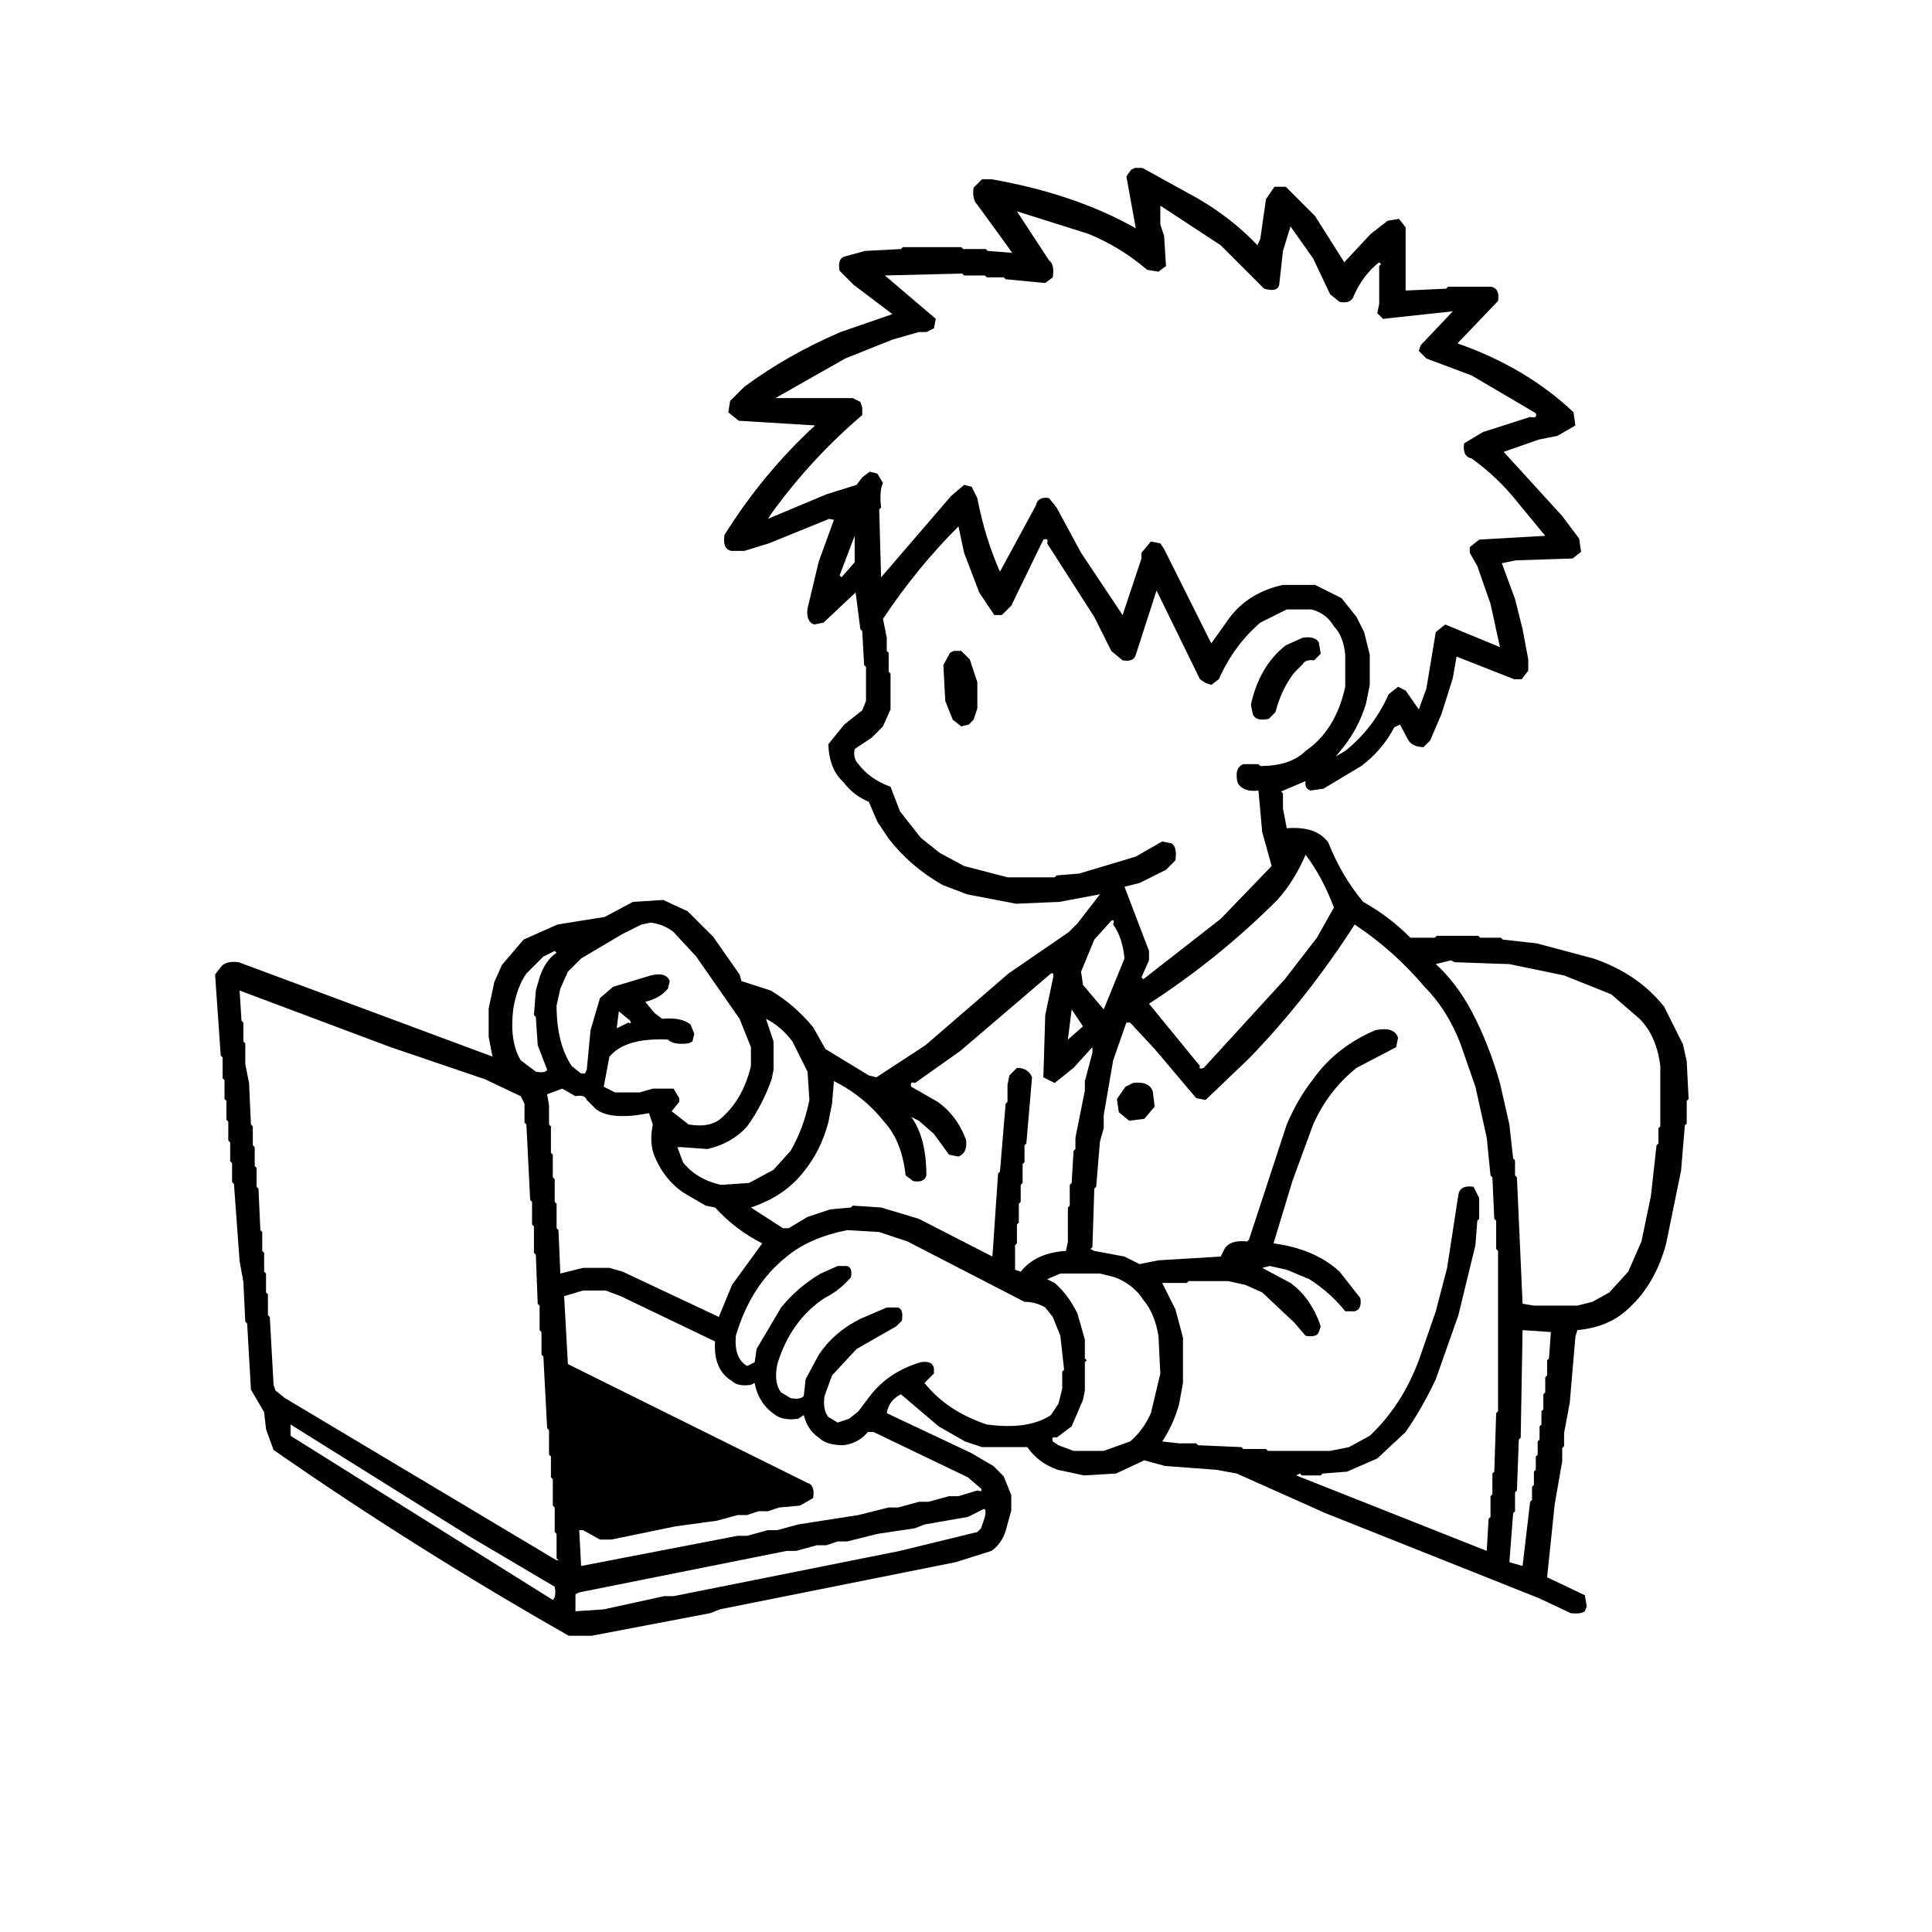 <svg viewBox="0 0 1024 1024" version="1.1" xmlns="http://www.w3.org/2000/svg"><path fill="#000000"  stroke="none" opacity="1" d="M 601.5 89 L 605.5 89 L 634.5 105 Q 652.6 115.4 666.5 130 L 668 126.5 L 671 105.5 L 675.5 99 L 681.5 99 L 697 114.5 L 712.5 139 L 726.5 124 L 735.5 117 L 741.5 116 L 745 120.5 L 745 154 L 766.5 153 L 767.5 152 L 790.5 152 Q 795 153 794 159.5 L 772.5 182 Q 808.8 194.7 834 218.5 L 835 225.5 L 825.5 231 L 815.5 233 L 797 239.5 L 828 273.5 L 837 285.5 L 838 292.5 L 833.5 296 L 803.5 297 L 796 298.5 L 803 317.5 L 807 333.5 L 810 349.5 L 810 355.5 L 806.5 360 L 802.5 360 L 772 348 L 770 359.5 L 764 378.5 L 758 392.5 L 754.5 396 Q 748.1 395.9 746 391.5 L 742 384 L 739 385.5 Q 732.4 397.9 721.5 406 L 701.5 418 L 694.5 419 Q 691.3 417.8 692 414 L 679 419.5 L 680 420.5 L 680 428.5 L 682 439 Q 697.5 437.7 704 446.5 Q 711.1 464.4 722.5 478 Q 736.6 485.9 747.5 497 L 760.5 497 L 761.5 496 L 783.5 496 L 784.5 497 L 795.5 497 L 796.5 498 L 814.5 500 L 844.5 508 Q 868 516 882 533.5 L 892 553.5 L 894 562.5 L 895 582.5 L 894 583.5 L 894 595.5 L 893 596.5 L 891 620.5 L 883 659.5 Q 876.9 681.9 861.5 695 Q 851.7 703.5 836 705 L 835 708.5 L 832 743.5 L 829 759.5 L 829 766.5 L 828 767.5 L 828 774.5 L 824 797.5 L 820 836 L 840 845.5 L 841 851.5 L 840 854 Q 837.9 855.6 832.5 855 L 815.5 847 L 702.5 802 L 655.5 781 L 644.5 779 L 617.5 777 L 606.5 774 L 591.5 781 L 574.5 782 L 560.5 779 Q 550.2 775.3 544.5 767 L 520.5 767 L 511.5 764 L 497.5 756 L 477.5 739 Q 471.1 742.2 470 749 L 514.5 770 L 526.5 777 L 532 782.5 L 536 792.5 L 536 800.5 L 533 811.5 Q 530.8 818.3 525.5 822 L 506.5 828 L 381.5 853 L 376.5 855 L 313.5 867 L 301.5 867 Q 220.2 820.8 145 768.5 L 141 757.5 L 140 748.5 L 133 736.5 L 131 701.5 L 130 700.5 L 129 679.5 L 127 668.5 L 124 627.5 L 123 626.5 L 123 616.5 L 122 615.5 L 122 605.5 L 121 604.5 L 121 594.5 L 120 593.5 L 120 583.5 L 119 582.5 L 119 572.5 L 118 571.5 L 118 560.5 L 117 559.5 L 114 516.5 L 117.5 512 Q 120.2 509.2 126.5 510 L 261 560 L 259 549.5 L 259 534.5 L 262 520.5 L 266 511.5 L 277.5 498 L 295.5 490 L 320.5 486 L 335.5 478 L 351.5 477 L 364.5 483 L 378 496.5 L 392 516.5 L 393 520 L 408.5 525 Q 421.6 532.9 431 544.5 L 437.5 556 L 460.5 570 L 464.5 571 L 490.5 554 L 534.5 516 L 566.5 494 L 571 489.5 L 583 474 L 561.5 478 L 538.5 479 L 512.5 474 L 499.5 469 Q 482.6 459.4 471 444.5 L 465 435.5 L 460.5 425 Q 452.1 421.4 447 414.5 Q 439.6 407.9 439 394.5 L 447.5 384 L 457 376.5 L 459 371.5 L 459 353.5 L 458 352.5 L 457 334.5 L 456 333.5 L 453.5 314 L 436.5 330 L 431.5 331 Q 427.1 329.4 428 322.5 L 434 297.5 L 442 275.5 L 439.5 275 L 407.5 288 L 394.5 292 L 387.5 292 Q 382.8 290.8 384 283.5 Q 404.4 250.9 432 225.5 L 391.5 223 L 386 218.5 L 387 212.5 L 394.5 205 Q 417.5 188 445.5 176 L 473 166.5 L 452.5 151 L 445 143.5 Q 443.8 137.3 447.5 136 L 458.5 133 L 477.5 132 L 478.5 131 L 509.5 131 L 510.5 132 L 522.5 132 L 523.5 133 L 536.5 134 L 534 130.5 L 518 108.5 Q 515.2 105.8 516 99.5 L 520.5 95 L 525.5 95 Q 569.6 102.7 602 121 L 597 93.5 L 599.5 90 L 601.5 89 Z M 615 109 L 615 119 L 617 125 L 618 141 L 614 144 L 608 143 Q 594 131 577 124 L 539 112 L 556 138 Q 559 140 558 147 L 554 150 L 533 148 L 532 147 L 523 147 L 522 146 L 511 146 L 510 145 L 469 146 L 496 169 L 495 174 L 491 176 L 487 176 L 473 180 L 448 190 L 411 211 L 452 211 L 456 213 L 457 216 L 457 220 Q 430 243 409 272 L 407 275 L 438 262 L 454 257 L 457 253 L 461 250 L 465 251 L 468 256 Q 466 260 467 269 L 466 270 L 467 306 L 504 263 L 511 257 L 515 258 L 518 264 Q 522 285 530 303 L 549 268 Q 550 263 556 264 L 560 269 L 573 293 L 595 326 L 605 296 L 605 293 L 610 287 L 615 288 L 617 291 L 642 341 L 652 327 Q 662 314 680 310 L 697 310 L 711 317 L 719 327 L 723 335 L 726 347 L 726 363 L 724 373 Q 720 386 712 396 L 708 401 L 713 398 Q 728 386 736 368 L 741 364 L 745 366 L 752 376 L 756 365 L 761 335 L 766 331 L 795 343 L 790 320 L 783 300 L 779 293 L 779 290 L 784 286 L 819 284 L 805 267 Q 794 253 780 243 Q 775 242 776 235 L 786 229 L 811 221 Q 815 222 814 219 L 780 199 L 756 190 L 752 186 L 753 183 L 770 165 L 733 169 L 730 166 L 731 161 L 731 141 L 732 140 L 731 139 Q 722 146 717 158 Q 715 161 710 160 L 705 156 L 696 137 L 684 120 L 680 133 L 678 151 Q 677 155 670 153 L 666 149 L 647 130 L 615 109 Z M 508 279 Q 486 301 468 328 L 470 338 L 470 345 L 471 346 L 471 356 L 472 357 L 472 376 L 468 385 L 462 391 L 453 397 Q 452 402 455 405 Q 461 413 472 417 L 477 430 L 488 444 L 498 452 L 511 459 L 534 465 L 559 465 L 560 464 L 572 463 L 602 454 L 616 446 L 621 447 Q 624 449 623 456 L 618 461 L 604 468 L 596 470 L 609 504 L 609 509 L 605 518 L 606 519 L 647 487 L 674 459 L 669 441 L 667 419 Q 659 420 656 415 Q 654 407 659 405 L 667 405 L 668 406 Q 684 406 692 398 Q 708 387 713 364 L 713 347 Q 712 337 707 332 Q 703 325 695 323 L 682 323 L 668 330 Q 654 342 646 360 L 642 363 L 639 362 L 636 360 L 613 313 L 602 347 Q 601 351 595 350 L 589 345 L 580 327 L 555 288 Q 556 285 553 286 L 536 321 L 531 326 L 527 326 L 519 314 L 511 293 L 508 279 Z M 453 284 L 445 305 L 446 306 L 453 298 L 453 284 Z M 707 401 L 707 402 L 707 401 Z M 706 402 L 706 403 L 706 402 Z M 692 453 Q 686 467 677 477 Q 646 508 609 532 L 636 565 Q 635 567 638 566 L 681 519 L 698 497 L 707 481 Q 701 465 692 453 Z M 589 488 L 580 498 L 573 515 L 574 522 L 585 535 L 596 508 Q 595 497 590 490 Q 591 487 589 488 Z M 345 489 L 340 490 L 330 495 L 308 508 L 301 515 L 297 524 L 295 533 Q 295 553 303 565 L 308 569 L 310 569 L 311 567 L 313 546 L 318 529 L 325 523 L 345 517 Q 353 515 355 520 L 354 524 Q 350 529 342 531 L 347 537 L 351 540 Q 361 539 366 543 L 368 548 L 367 552 L 365 553 Q 357 554 354 551 Q 334 550 325 558 L 323 560 L 320 576 L 326 579 L 339 579 L 346 577 L 357 577 L 360 582 L 360 584 L 356 589 L 365 596 Q 377 598 383 592 Q 394 582 398 565 L 398 555 L 392 540 L 369 507 L 357 494 Q 352 490 345 489 Z M 718 490 Q 693 529 662 561 L 639 583 L 634 582 L 612 556 L 599 542 L 597 542 L 590 562 L 585 591 L 585 598 L 583 605 L 581 629 L 580 630 L 579 661 L 578 662 L 580 663 L 596 666 L 604 670 L 614 668 L 647 666 L 649 662 Q 652 657 661 658 L 662 657 L 682 596 Q 688 582 696 572 Q 708 555 729 546 Q 739 544 741 550 L 740 555 L 719 566 Q 704 578 696 596 L 685 626 L 675 659 Q 697 662 710 674 L 721 688 Q 722 694 718 695 L 713 695 Q 705 685 694 678 L 682 673 L 673 671 L 669 672 L 684 680 Q 695 688 700 703 L 699 706 Q 698 709 692 708 L 686 701 L 669 685 L 660 681 L 651 679 L 630 679 L 629 680 L 616 680 L 623 694 L 627 709 L 627 733 L 625 744 Q 622 755 616 764 L 625 765 L 634 765 L 635 766 L 658 767 L 659 768 L 671 768 L 672 769 L 705 769 L 715 767 L 726 761 Q 743 745 752 721 L 761 695 L 767 672 L 773 633 Q 774 628 781 629 L 784 635 L 784 646 L 783 647 L 782 660 L 773 697 L 761 731 Q 754 746 745 759 L 730 773 L 714 780 L 701 781 L 700 782 L 690 782 L 689 781 L 687 782 L 788 822 L 789 805 L 790 804 L 790 793 L 791 792 L 791 781 L 792 780 L 793 749 L 794 748 L 794 663 L 793 662 L 793 647 L 792 646 L 791 624 L 790 623 L 788 603 L 782 576 L 774 553 Q 767 535 755 523 Q 739 504 718 490 Z M 294 504 L 288 507 L 279 516 Q 274 523 272 535 Q 270 552 276 562 L 284 568 Q 289 569 290 567 L 285 554 L 284 539 L 283 538 L 284 525 L 286 518 Q 289 509 295 505 L 294 504 Z M 769 509 L 761 511 Q 772 521 780 536 Q 789 553 795 574 L 800 596 L 802 614 L 803 615 L 803 623 L 804 624 L 807 691 L 813 692 L 836 692 L 844 690 L 853 685 L 863 674 L 870 658 L 875 634 L 878 607 L 879 606 L 879 598 L 880 597 L 880 565 Q 878 549 869 540 L 854 527 L 829 517 L 800 511 L 771 510 L 769 509 Z M 557 516 L 509 557 L 485 574 Q 482 573 483 576 L 497 584 Q 507 591 512 604 Q 513 611 508 613 L 503 612 L 495 601 L 487 594 L 483 592 Q 491 603 491 623 Q 490 627 484 626 L 480 623 Q 478 605 469 595 Q 458 581 442 573 L 441 585 L 439 595 Q 435 610 426 621 Q 416 634 398 640 L 415 651 L 418 651 L 428 645 L 440 641 L 451 640 L 452 639 L 467 640 L 487 646 L 526 666 L 529 622 L 530 621 L 533 585 L 534 584 L 534 575 L 535 570 L 539 566 Q 545 566 547 571 L 544 606 L 543 607 L 543 616 L 542 617 L 542 627 L 541 628 L 541 637 L 540 638 L 540 648 L 539 649 L 539 659 L 538 660 L 538 673 L 541 674 Q 549 664 565 663 L 566 658 L 566 640 L 567 639 L 567 628 L 568 627 L 569 610 L 570 609 L 570 603 L 575 578 L 575 573 L 579 558 L 579 555 L 569 566 L 559 574 L 553 571 L 554 538 L 558 519 Q 559 515 557 516 Z M 127 525 L 128 541 L 129 542 L 129 552 L 130 553 L 130 564 L 132 574 L 133 596 L 134 597 L 134 607 L 135 608 L 135 618 L 136 619 L 136 629 L 137 630 L 138 652 L 139 653 L 139 663 L 140 664 L 140 674 L 141 675 L 141 685 L 142 686 L 142 697 L 143 698 L 145 734 L 146 737 L 151 741 L 295 827 L 296 827 L 295 826 L 295 813 L 294 812 L 294 799 L 293 798 L 293 784 L 292 783 L 292 772 L 291 771 L 291 758 L 290 757 L 288 719 L 287 718 L 287 706 L 286 705 L 286 692 L 285 691 L 284 665 L 283 664 L 283 650 L 282 649 L 282 637 L 281 636 L 279 596 L 278 595 L 278 585 L 276 581 L 257 572 L 207 555 L 127 525 Z M 568 535 L 566 551 L 574 544 L 568 535 Z M 328 536 L 327 544 L 327 545 L 333 542 Q 335 543 334 541 L 328 536 Z M 406 540 L 410 552 L 410 567 L 409 572 Q 404 586 396 597 Q 388 606 375 609 L 361 608 L 359 608 L 362 616 Q 369 625 382 628 L 397 627 L 410 620 L 419 610 Q 426 598 429 583 L 428 568 L 420 552 Q 414 544 406 540 Z M 298 577 L 290 580 L 291 586 L 291 596 L 292 597 L 292 611 L 293 612 L 293 624 L 294 625 L 294 637 L 295 638 L 295 651 L 296 652 L 297 675 L 309 672 L 323 672 L 330 674 L 381 698 L 388 681 L 404 659 Q 390 652 379 640 L 374 639 L 362 632 Q 352 625 347 613 Q 344 606 346 596 L 344 590 L 338 591 Q 323 593 316 588 L 311 583 Q 310 580 305 581 L 298 577 Z M 449 652 Q 429 656 417 666 Q 398 681 390 708 Q 389 720 396 724 L 400 722 L 401 715 L 414 693 Q 423 682 435 675 L 444 671 L 449 671 Q 452 672 451 677 Q 445 684 437 688 Q 419 700 412 723 Q 410 733 414 738 L 419 741 Q 424 742 426 740 L 427 731 L 434 718 Q 442 706 456 699 L 470 693 L 476 693 Q 479 694 478 700 L 475 703 L 454 715 L 441 729 L 437 740 Q 436 747 439 751 L 444 754 L 450 752 L 455 748 L 461 740 Q 471 727 488 722 Q 494 721 495 725 L 495 728 L 490 733 Q 502 748 523 755 Q 545 758 557 750 L 561 744 L 563 736 L 563 727 L 564 726 L 562 708 L 558 698 L 554 693 Q 549 690 543 690 L 481 658 L 466 653 L 449 652 Z M 562 675 L 555 678 L 559 680 Q 566 686 571 696 L 575 710 L 575 720 L 576 721 L 575 722 L 575 737 L 574 742 L 568 756 L 560 762 Q 557 761 558 764 L 561 766 L 569 769 L 585 769 L 599 764 Q 606 758 610 749 L 615 728 L 614 708 Q 612 696 606 689 Q 601 681 591 677 L 583 675 L 562 675 Z M 309 684 L 299 687 L 301 723 L 428 786 Q 432 787 431 794 L 424 798 L 413 799 L 407 801 L 402 801 L 396 803 L 391 803 L 380 806 L 358 809 L 324 816 L 318 816 L 309 811 L 307 811 L 308 830 L 391 814 L 396 814 L 407 811 L 412 811 L 423 808 L 455 803 L 471 799 L 476 799 L 487 796 L 492 796 L 503 793 L 508 793 L 518 790 Q 521 791 520 789 L 513 783 L 463 759 L 460 759 Q 455 765 447 766 Q 438 766 434 762 Q 428 758 426 750 L 423 752 Q 415 753 411 750 Q 402 744 400 733 L 398 734 Q 391 735 388 732 Q 378 726 379 711 L 329 687 L 321 684 L 309 684 Z M 807 705 L 806 762 L 805 763 L 804 790 L 803 791 L 803 801 L 802 802 L 800 828 L 807 830 L 811 796 L 812 795 L 812 788 L 813 787 L 813 780 L 814 779 L 814 772 L 815 771 L 815 764 L 816 763 L 816 756 L 817 755 L 817 748 L 818 747 L 818 739 L 819 738 L 819 730 L 820 729 L 820 721 L 821 720 L 822 706 L 807 705 Z M 154 755 L 154 761 L 293 848 Q 295 846 294 841 L 250 815 L 154 755 Z M 521 800 L 513 804 L 490 808 L 485 810 L 465 813 L 449 817 L 444 817 L 438 819 L 433 819 L 422 822 L 417 822 L 307 844 L 305 845 L 305 854 L 320 853 L 352 846 L 357 846 L 477 822 L 518 812 L 520 810 L 522 804 Q 523 799 521 800 Z "/><path fill="#000000"  stroke="none" opacity="1" d="M 690.5 338 Q 697 337 699 340.5 L 700 346.5 L 696.5 350 Q 691.9 349.4 690.5 352 L 686 356.5 Q 679.2 365.2 676 377.5 L 672.5 381 Q 665.5 382.5 664 378.5 L 663 373.5 Q 667.5 353 681.5 342 L 690.5 338 Z "/><path fill="#000000"  stroke="none" opacity="1" d="M 505.5 345 L 509.5 345 L 514 349.5 L 518 361.5 L 518 375.5 L 516 381.5 L 513.5 384 L 509.5 385 L 505 381.5 L 501 371.5 L 500 352.5 L 503.5 346 L 505.5 345 Z "/><path fill="#000000"  stroke="none" opacity="1" d="M 600.5 574 Q 609.1 572.9 611 578.5 L 612 586.5 L 606.5 593 L 598.5 594 L 593 589.5 L 592 582.5 L 596.5 576 L 600.5 574 Z "/></svg>